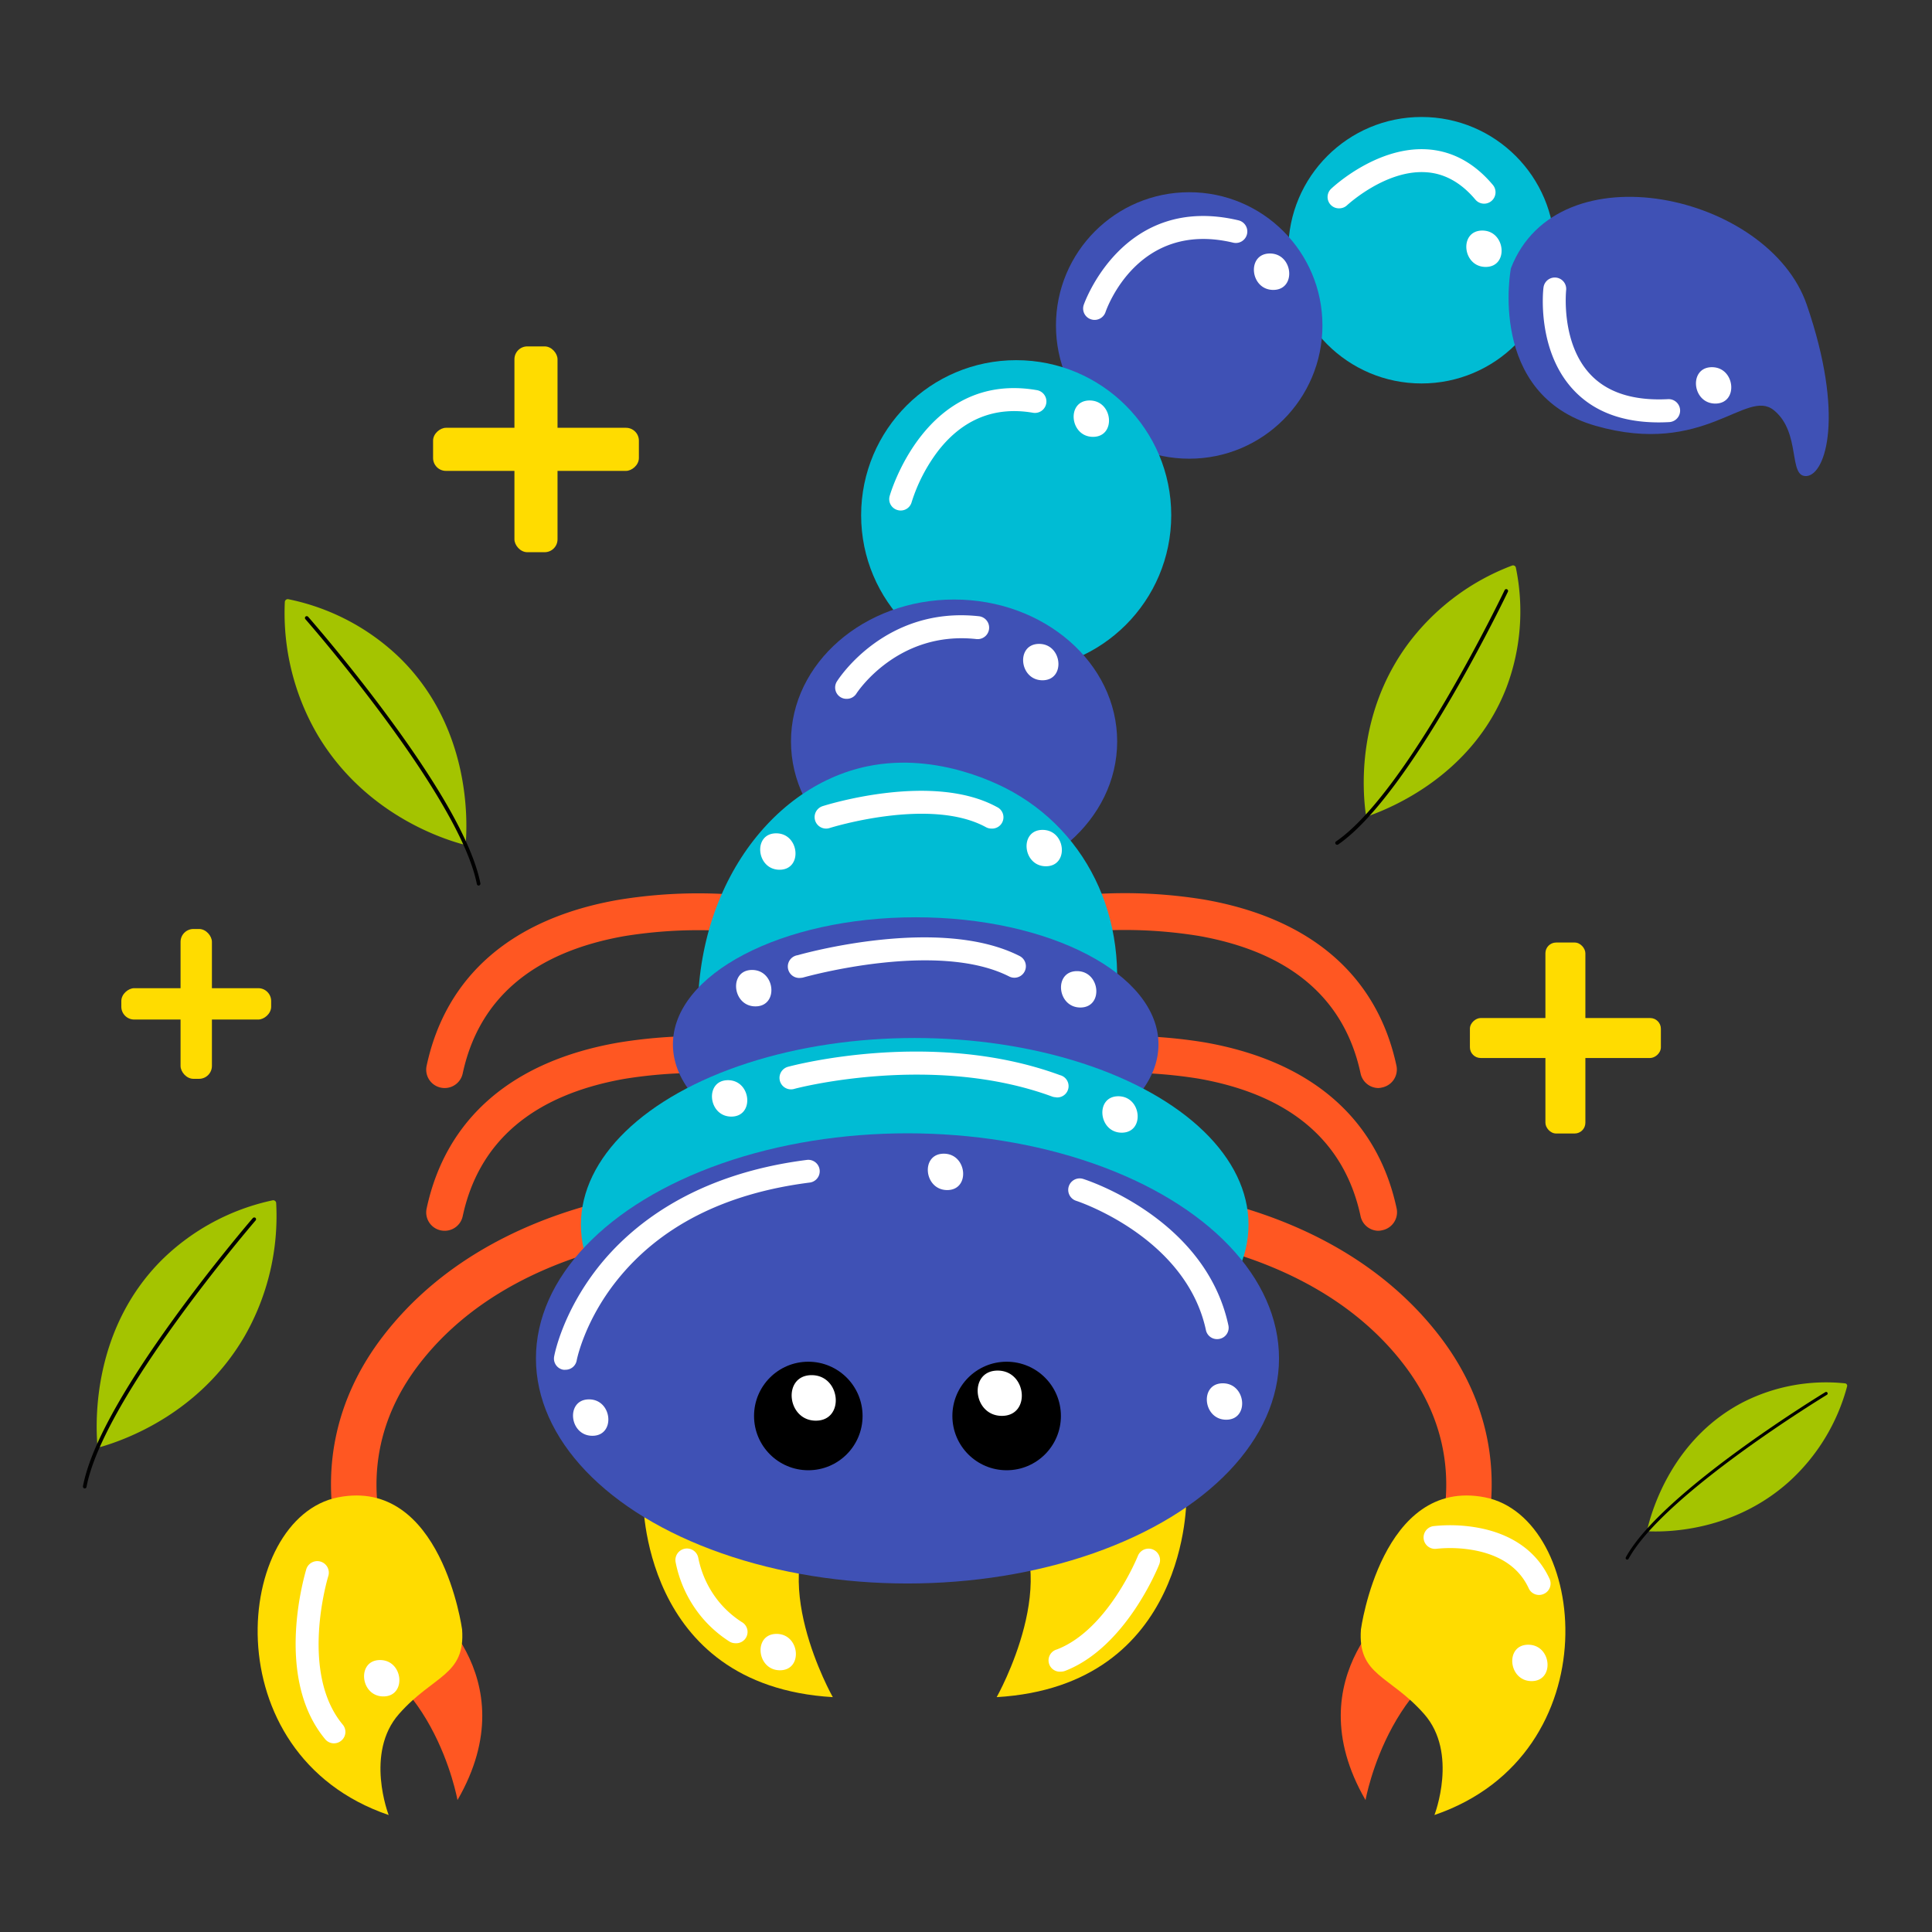 <svg xmlns="http://www.w3.org/2000/svg" viewBox="0 0 512 512" id="scorpion"><rect x="0" y="0" width="512" height="512" fill="#333333" stroke="none"/><path fill="#ff5722" d="M371.62 423.29s-28.91 20.59-9.74 53.75c0 0 6.69-37.73 37.12-42.29zM111.51 423.29s28.9 20.59 9.73 53.75c0 0-6.69-37.73-37.12-42.29z"></path><path fill="#ffdc00" d="M170.42 396.82s-.84 49.9 50.28 52.94c0 0-18.57-32.86-2.44-49.29zM314.41 396.82s.84 49.9-50.28 52.94c0 0 18.56-32.86 2.44-49.29z"></path><path fill="#ff5722" d="M376.72 437.89a6.08 6.08 0 01-4.84-9.76c1-1.37 25.12-34.17 0-66.71-26.16-33.91-75.4-34.69-75.89-34.69a6.09 6.09 0 010-12.17h0c2.26 0 55.62.75 85.45 39.43 12.78 16.57 16.84 36 11.72 56.06a77.06 77.06 0 01-11.69 25.44A6.06 6.06 0 01376.72 437.89zM365.32 288.34a4.87 4.87 0 01-4.75-3.86c-4.26-19.9-18.68-32.16-42.87-36.45a122.75 122.75 0 00-37-.34A4.87 4.87 0 11279 238.1a130.65 130.65 0 0140.13.3c28.22 4.93 45.83 20.16 50.94 44a4.87 4.87 0 01-3.74 5.78A5.23 5.23 0 01365.32 288.34zM365.32 326.17a4.87 4.87 0 01-4.75-3.86c-4.26-19.9-18.68-32.16-42.87-36.45a122.75 122.75 0 00-37-.34 4.87 4.87 0 11-1.65-9.59 130.65 130.65 0 0140.13.3c28.22 4.92 45.83 20.16 50.94 44a4.87 4.87 0 01-3.74 5.78A5.23 5.23 0 01365.32 326.17z"></path><path fill="#ffdc00" d="M360.66,431.81s5.48-40.37,32.86-35S427.3,464.87,380.14,481c0,0,6.39-16.43-2.74-26.78S359.75,444.08,360.66,431.81Z"></path><path fill="#ff5722" d="M106.39 437.89a6.08 6.08 0 01-4.84-2.4 76.92 76.92 0 01-11.68-25.44C84.75 390 88.8 370.56 101.58 354c29.84-38.68 83.19-39.42 85.45-39.43h0a6.09 6.09 0 010 12.17h0c-.49 0-49.73.78-75.88 34.69-25.09 32.54-1 65.34 0 66.72a6.09 6.09 0 01-4.86 9.75zM117.8 288.34a5.05 5.05 0 01-1-.11 4.86 4.86 0 01-3.74-5.78c5.1-23.89 22.72-39.12 50.93-44a130.63 130.63 0 0140.13-.3 4.87 4.87 0 11-1.65 9.59 123.16 123.16 0 00-37 .34c-24.18 4.29-38.61 16.55-42.86 36.45A4.88 4.88 0 01117.8 288.34zM117.8 326.17a5.05 5.05 0 01-1-.11 4.86 4.86 0 01-3.74-5.78c5.1-23.89 22.72-39.13 50.93-44a130.63 130.63 0 0140.13-.3 4.87 4.87 0 11-1.65 9.59 123.16 123.16 0 00-37 .34c-24.18 4.29-38.61 16.55-42.86 36.45A4.88 4.88 0 01117.8 326.17z"></path><path fill="#ffdc00" d="M122.46,431.81s-5.48-40.37-32.86-35S55.82,464.87,103,481c0,0-6.39-16.43,2.74-26.78S123.37,444.08,122.46,431.81Z"></path><rect width="8.31" height="39.71" x="47.85" y="246.19" fill="#ffdc00" rx="3.41"></rect><rect width="8.31" height="39.71" x="47.85" y="246.19" fill="#ffdc00" rx="3.41" transform="rotate(90 52.01 266.04)"></rect><rect width="11.42" height="54.54" x="136.33" y="91.8" fill="#ffdc00" rx="3.41"></rect><rect width="11.42" height="54.54" x="136.33" y="91.8" fill="#ffdc00" rx="3.41" transform="rotate(90 142.035 119.075)"></rect><rect width="10.59" height="50.61" x="409.55" y="249.78" fill="#ffdc00" rx="2.84"></rect><rect width="10.59" height="50.61" x="409.55" y="249.78" fill="#ffdc00" rx="2.84" transform="rotate(90 414.845 275.085)"></rect><path fill="#a4c400" d="M26.79,383.42a.79.79,0,0,1-1-.69c-.47-6.15-1.24-30.55,17.12-48.86a59.55,59.55,0,0,1,29.28-15.76.79.79,0,0,1,1,.73,64.08,64.08,0,0,1-8.38,35.29C52.81,374.73,32.92,381.63,26.79,383.42Z"></path><path d="M22.48,394.45h-.09a.51.51,0,0,1-.4-.59c1.9-10.06,10.05-25.07,24.23-44.63C56.77,334.68,66.89,322.93,67,322.81a.51.51,0,0,1,.71-.05.49.49,0,0,1,0,.7c-.4.47-40.31,46.91-44.78,70.58A.49.49,0,0,1,22.48,394.45Z"></path><path fill="#a4c400" d="M122.46,223.7a.78.78,0,0,0,1-.7c.42-6.15,1-30.56-17.56-48.7a59.55,59.55,0,0,0-29.42-15.49.79.79,0,0,0-1,.74,64,64,0,0,0,8.69,35.21C96.36,215.24,116.32,222,122.46,223.7Z"></path><path d="M126.86,234.69a.51.51,0,0,1-.49-.41c-4.68-23.62-45-69.7-45.41-70.16a.5.5,0,0,1,0-.71.51.51,0,0,1,.71.05c.1.12,10.33,11.77,21,26.22,14.36,19.43,22.65,34.37,24.64,44.41a.51.51,0,0,1-.4.59Z"></path><path fill="#a4c400" d="M361.92,215.54a.75.75,0,0,0,1,.61c5.58-2,27.31-10.71,36.29-33.91a57.1,57.1,0,0,0,2.51-31.8.75.75,0,0,0-1-.56,61.48,61.48,0,0,0-27.76,21C359.5,189.33,361.12,209.47,361.92,215.54Z"></path><path d="M354.34,223.87a.46.46,0,0,1-.39-.21.47.47,0,0,1,.12-.67c19.06-13.07,44.41-66.06,44.67-66.59a.47.47,0,0,1,.64-.23.48.48,0,0,1,.23.64c-.26.54-25.73,53.76-45,67A.57.57,0,0,1,354.34,223.87Z"></path><path fill="#a4c400" d="M437.23,405.83a.64.64,0,0,1-.61-.79c1.18-4.9,6.74-24,25.62-33.6a48.6,48.6,0,0,1,26.7-4.84.64.64,0,0,1,.56.81,52.22,52.22,0,0,1-15.41,25.27C459.61,405.65,442.43,406,437.23,405.83Z"></path><path d="M431.22,413.32a.45.45,0,0,1-.19-.05.42.42,0,0,1-.17-.56c9.55-17.43,52.43-43.51,52.87-43.77a.41.41,0,0,1,.56.13.42.42,0,0,1-.14.57c-.43.26-43.13,26.23-52.57,43.47A.41.41,0,0,1,431.22,413.32Z"></path><circle cx="376.72" cy="66.31" r="35.31" fill="#00bcd4"></circle><path fill="#3f51b5" d="M400.4,71.12s-6.42,33.47,22.47,41.73,39.89-10.09,47.23-4.13,3.67,17.89,8.71,17.43,10.09-16.05,0-45.4S412.78,39,400.4,71.12Z"></path><circle cx="315.15" cy="86.25" r="35.31" fill="#3f51b5"></circle><circle cx="269.3" cy="136.54" r="41.09" fill="#00bcd4"></circle><ellipse cx="252.84" cy="196.49" fill="#3f51b5" rx="43.22" ry="37.61"></ellipse><path fill="#00bcd4" d="M185.21,275.38c-3-37.25,18-66.8,44.7-72.31,18.92-3.9,35.76,5.27,38.56,6.85,22,12.41,32.46,38.36,25.41,65.46C293.88,275.38,208,281.63,185.21,275.38Z"></path><ellipse cx="242.67" cy="276.77" fill="#3f51b5" rx="64.34" ry="33.68"></ellipse><ellipse cx="242.41" cy="324.55" fill="#00bcd4" rx="88.46" ry="49.47"></ellipse><ellipse cx="240.49" cy="359.99" fill="#3f51b5" rx="98.46" ry="59.65"></ellipse><circle cx="214.21" cy="375.25" r="14.38"></circle><circle cx="266.77" cy="375.25" r="14.38"></circle><path fill="#fff" d="M215.09 364.43c-7.78 0-6.62 12.06 1.12 12.06S222.84 364.43 215.09 364.43zM264.39 363.22c-7.78 0-6.63 12 1.12 12S272.14 363.22 264.39 363.22zM88.51 462a3 3 0 01-2.34-1.1c-13.69-16.47-5.31-43.89-5-45.05A3 3 0 0187 417.69c-.09.28-7.74 25.44 3.82 39.34a3 3 0 01-.4 4.28A3 3 0 0188.51 462zM149.85 363a3.51 3.51 0 01-.55 0 3 3 0 01-2.44-3.53C146.94 359 149 348 158.38 336c8.57-10.92 25.14-24.76 55.45-28.61a3 3 0 11.76 6c-22.55 2.86-39.78 11.64-51.23 26.08-8.54 10.78-10.5 20.89-10.52 21A3 3 0 01149.85 363zM322.58 354.88a3 3 0 01-3-2.4c-5.32-24.69-34.08-34.16-34.37-34.25a3 3 0 011.85-5.8c1.32.42 32.4 10.59 38.47 38.77a3 3 0 01-2.33 3.61A2.88 2.88 0 01322.58 354.88zM407.88 422.68a3 3 0 01-2.76-1.77c-2.42-5.25-7.15-8.61-14.05-10a35.32 35.32 0 00-10.37-.47 3 3 0 01-.82-6 41.2 41.2 0 0112.2.5c8.89 1.73 15.31 6.39 18.56 13.45a3 3 0 01-1.49 4A3 3 0 01407.88 422.68zM279.85 290.78a3 3 0 01-1.05-.19c-31.77-11.68-68-2.14-68.39-2a3 3 0 01-1.58-5.88c1.55-.42 38.45-10.15 72.07 2.21a3 3 0 01-1 5.9zM212.23 259.14a3 3 0 01-.84-6c1.53-.44 37.61-10.55 58.81.21a3 3 0 01-2.75 5.43c-19.1-9.7-54 .11-54.38.21A3.1 3.1 0 01212.23 259.14zM262.74 219.58a3 3 0 01-1.46-.37c-14.78-8.09-41.17.14-41.43.23a3 3 0 01-1.85-5.8c1.18-.38 29.13-9.11 46.2.23a3 3 0 01-1.46 5.71zM224.4 185.2a3 3 0 01-2.57-4.67c.52-.82 12.92-19.92 37.59-17.22a3 3 0 01-.66 6.05c-20.95-2.3-31.68 14.25-31.79 14.42A3 3 0 01224.4 185.2zM238.7 135.29a2.82 2.82 0 01-.81-.11 3 3 0 01-2.12-3.73c.09-.33 9.44-33.17 39-28.06a3 3 0 01-1 6c-10-1.73-18.45 1.6-25 9.9a44.41 44.41 0 00-7.17 13.77A3 3 0 01238.7 135.29zM290.12 84.78a3 3 0 01-1-.16 3 3 0 01-1.91-3.85c.1-.3 10.37-29.63 41-22.38a3 3 0 11-1.4 5.92c-25.19-6-33.5 17.41-33.84 18.41A3.07 3.07 0 01290.12 84.78zM354.94 55.21a3 3 0 01-2.1-5.25c.48-.45 11.94-11.13 25.23-10.39 6.69.38 12.6 3.55 17.54 9.42A3 3 0 11391 52.91c-3.81-4.54-8.25-7-13.2-7.27C367.12 45 357.12 54.29 357 54.38A3 3 0 01354.94 55.21zM439.61 111.94c-9.65 0-17.24-2.87-22.57-8.55-9.84-10.46-8.11-26.49-8-27.17a3 3 0 016 .69h0c0 .14-1.46 14 6.45 22.34 4.54 4.82 11.46 7 20.55 6.53a3 3 0 01.33 6.08C441.44 111.91 440.52 111.94 439.61 111.94zM288.76 106.13c-6.22 0-5.3 9.64.9 9.64S295 106.13 288.76 106.13zM336.54 67.18c-6.23 0-5.31 9.65.89 9.65S342.74 67.18 336.54 67.18zM392.83 61.1c-6.23 0-5.31 9.64.89 9.64S399 61.1 392.83 61.1zM453.68 97.31c-6.22 0-5.3 9.64.9 9.64S459.88 97.31 453.68 97.31zM275.38 170.64c-6.23 0-5.31 9.64.89 9.64S281.57 170.64 275.38 170.64zM276.29 219.93c-6.23 0-5.3 9.64.89 9.64S282.49 219.93 276.29 219.93zM205.7 220.84c-6.23 0-5.31 9.65.89 9.65S211.89 220.84 205.7 220.84zM199.31 257.05c-6.23 0-5.31 9.65.89 9.65S205.5 257.05 199.31 257.05zM285.42 257.36c-6.23 0-5.31 9.64.89 9.64S291.62 257.36 285.42 257.36zM296.37 290.52c-6.22 0-5.3 9.65.9 9.65S302.57 290.52 296.37 290.52zM192.92 286.26c-6.23 0-5.31 9.65.89 9.65S199.11 286.26 192.92 286.26zM250.12 305.74c-6.23 0-5.3 9.64.9 9.64S256.32 305.74 250.12 305.74zM156.1 370.85c-6.23 0-5.31 9.65.89 9.65S162.3 370.85 156.1 370.85zM324.06 366.59c-6.23 0-5.3 9.65.9 9.65S330.26 366.59 324.06 366.59zM100.72 439.93c-6.23 0-5.3 9.64.89 9.64S106.92 439.93 100.72 439.93zM405 435.87c-6.23 0-5.3 9.64.89 9.64S411.2 435.87 405 435.87zM281.18 443a3 3 0 01-1.09-5.88c13.56-5.22 21.38-24.59 21.46-24.79a3 3 0 015.66 2.24c-.36.9-8.87 22-24.94 28.23A3.22 3.22 0 01281.18 443zM194.88 435.47a3 3 0 01-1.64-.49 32.12 32.12 0 01-7.39-6.55 32.59 32.59 0 01-6.8-14.41 3 3 0 116-1.19 26.56 26.56 0 005.53 11.72 26 26 0 006 5.31 3 3 0 01-1.65 5.61zM205.8 433c-6.23 0-5.31 9.64.89 9.64S212 433 205.8 433z"></path></svg>